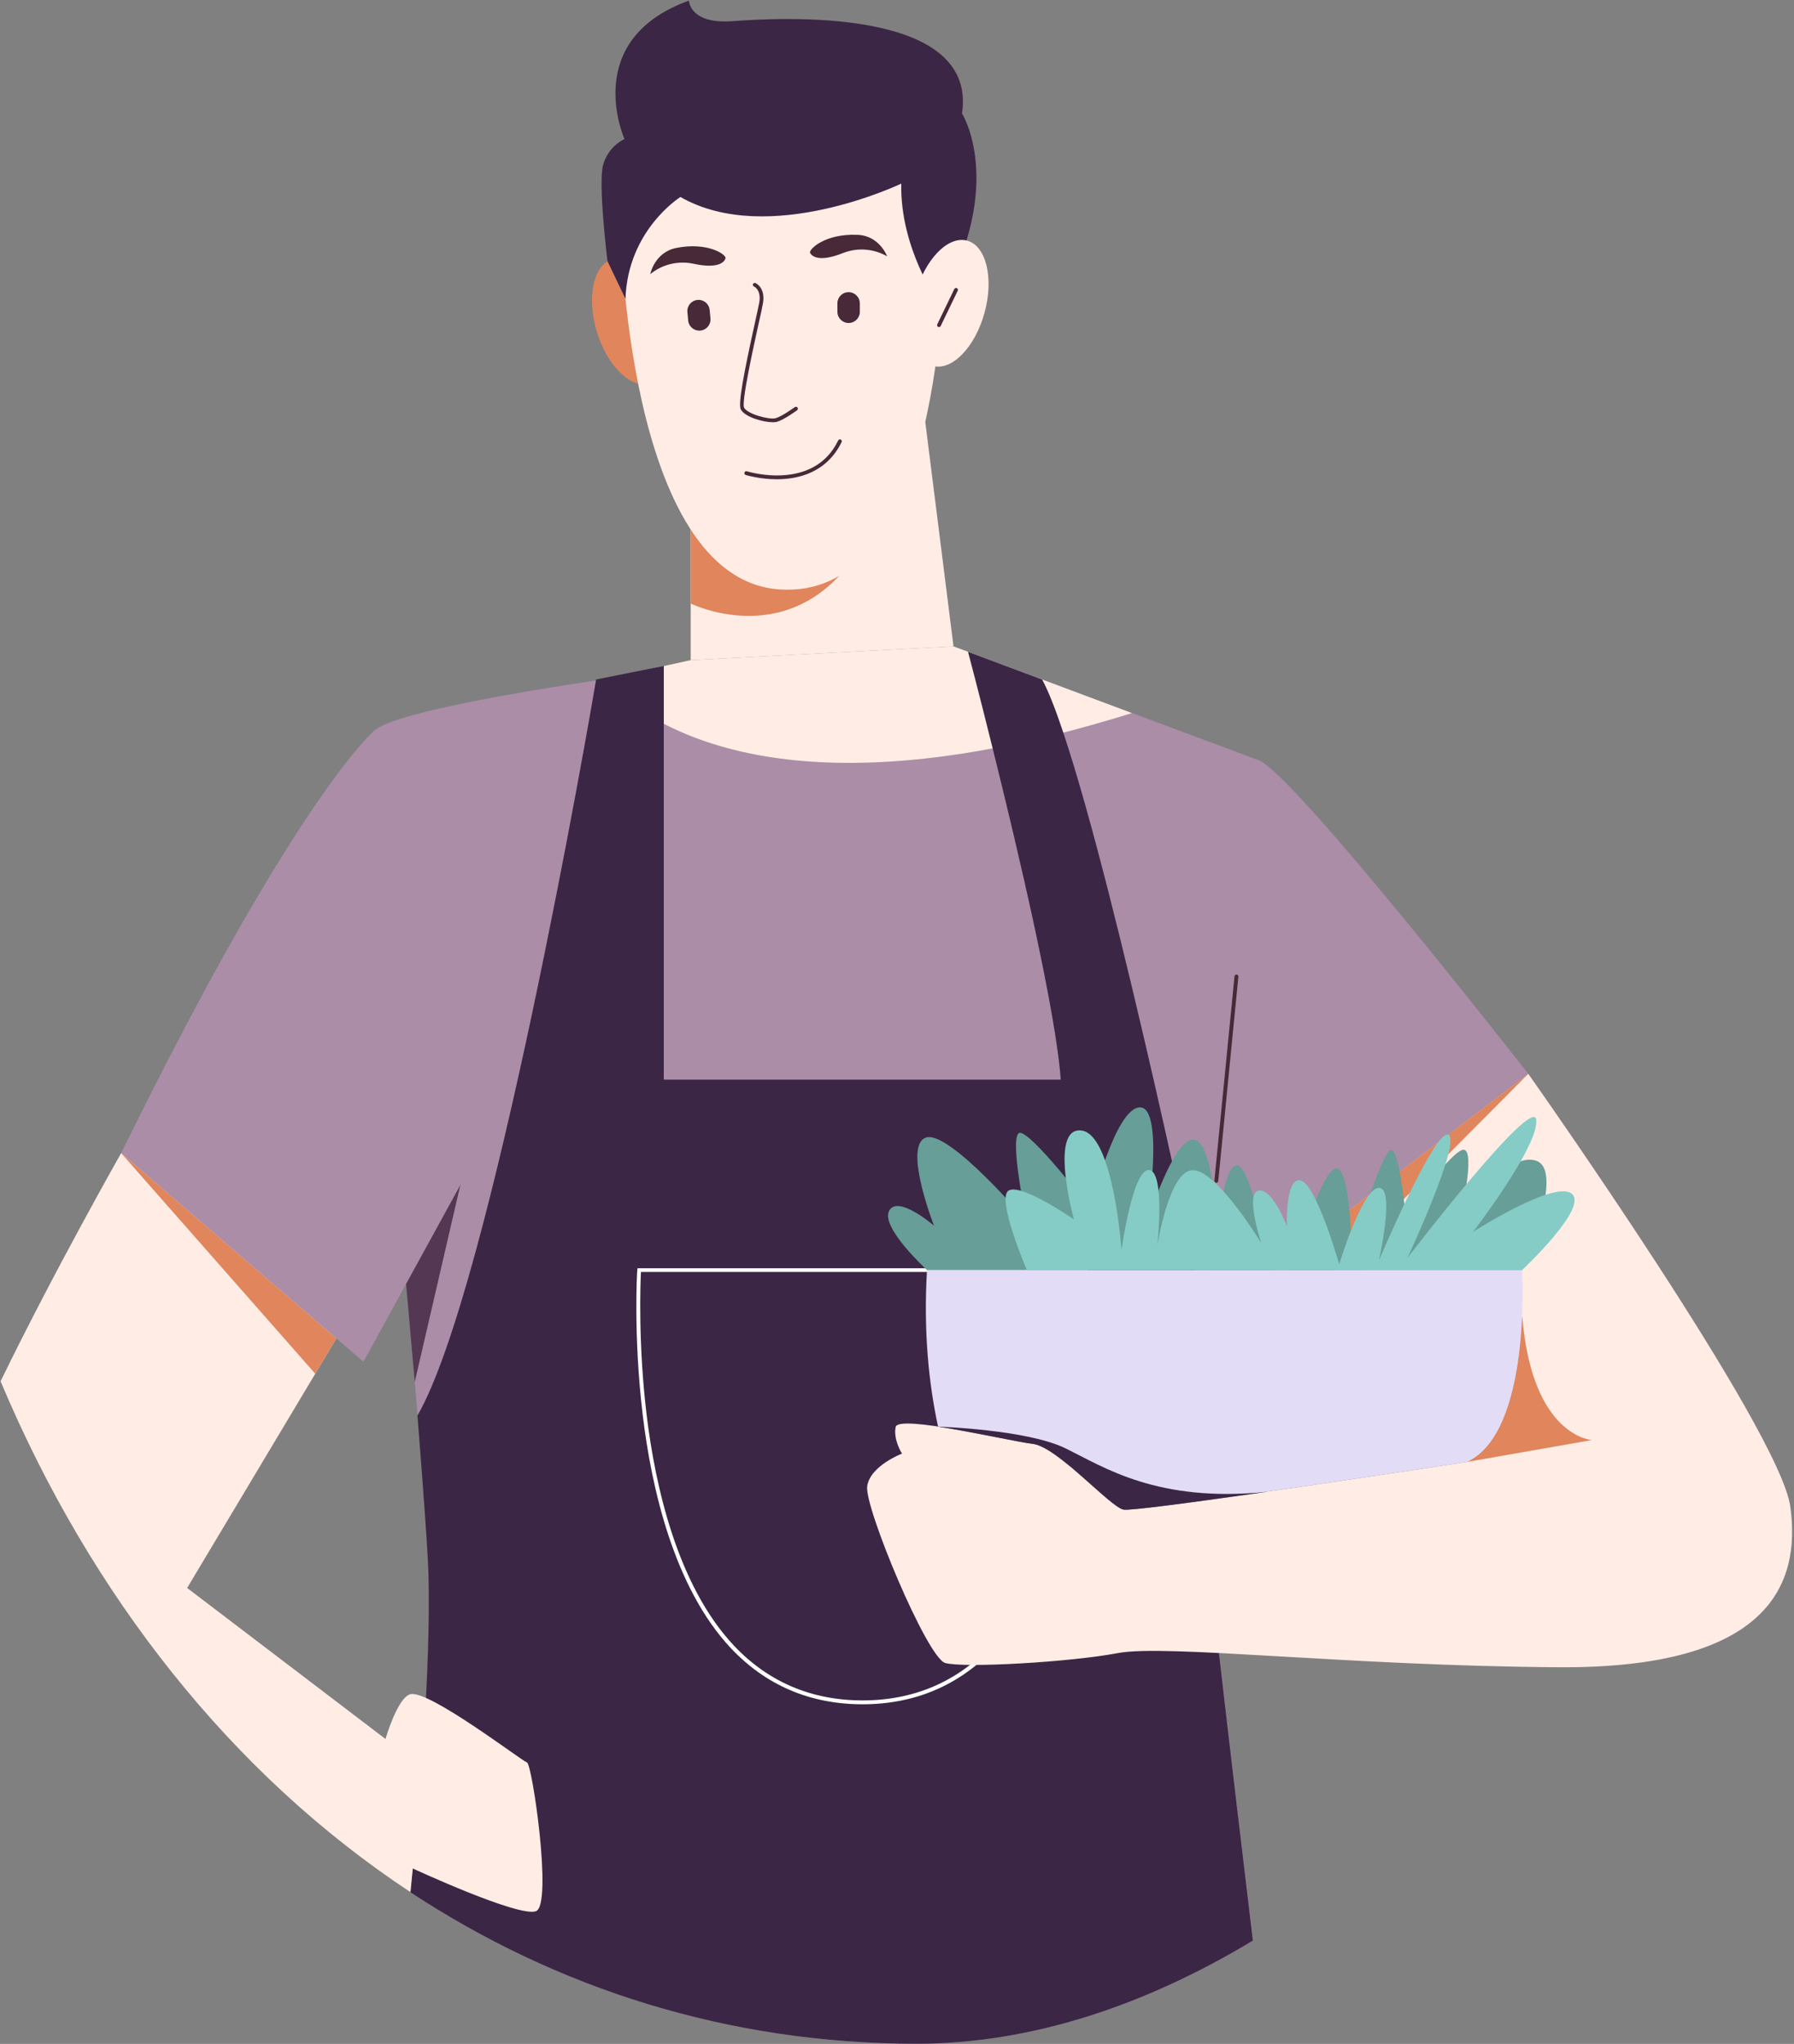 <svg width="309" height="352" viewBox="0 0 309 352" fill="none" xmlns="http://www.w3.org/2000/svg">
  <rect x="0" y="0" width="309" height="352" fill="#808080" stroke="none"/>
  <path d="M159.367 72.654L164.233 111.316L118.967 113.687V85.074L159.367 72.654Z" fill="#FFEDE5" />
  <path
    d="M118.967 103.938C118.967 103.938 147.267 117.994 155.267 73.923L118.967 85.074V103.938Z"
    fill="#E0855C" />
  <path
    d="M111.918 66.028C115.179 65.044 116.379 59.451 114.598 53.537C112.818 47.623 108.731 43.628 105.47 44.612C102.21 45.597 101.01 51.19 102.79 57.104C104.571 63.017 108.657 67.013 111.918 66.028Z"
    fill="#E0855C" />
  <path
    d="M106.866 38.6C106.866 38.6 107.733 99.564 134.166 101.501C160.6 103.437 162.7 54.292 162.866 38.6C163.033 22.909 146.333 18.401 131.4 18.568C116.466 18.735 107.566 26.414 106.866 38.6Z"
    fill="#FFEDE5" />
  <path
    d="M161.733 52.222C161.733 52.222 155 42.874 155.233 31.622C155.233 31.622 132.367 42.607 117.2 33.926C117.2 33.926 108.133 39.569 107.733 51.454L104.633 44.977C104.633 44.977 102.967 31.489 103.9 28.317C104.467 26.414 105.8 24.812 107.567 23.944C107.567 23.944 99.867 6.883 118.667 0.106C118.667 0.106 118.733 4.212 126.233 3.644C133.733 3.077 168.466 0.974 165.7 19.537C165.667 19.503 173.4 31.622 161.733 52.222Z"
    fill="#3B2645" />
  <path
    d="M169.574 53.867C171.209 47.911 169.873 42.349 166.589 41.445C163.305 40.54 159.317 44.635 157.682 50.591C156.046 56.547 157.383 62.108 160.666 63.013C163.95 63.917 167.938 59.823 169.574 53.867Z"
    fill="#FFEDE5" />
  <path
    d="M161.733 56.328C161.7 56.328 161.633 56.328 161.6 56.295C161.433 56.228 161.367 56.028 161.433 55.861L164.367 49.785C164.433 49.618 164.633 49.551 164.8 49.618C164.967 49.685 165.033 49.885 164.967 50.052L162.033 56.128C161.967 56.262 161.867 56.328 161.733 56.328Z"
    fill="#472938" />
  <path
    d="M133.133 72.721C131.5 72.721 128.333 71.853 127.6 70.518C127.1 69.583 128.1 64.341 130.033 55.561C130.367 53.992 130.667 52.756 130.767 52.155C131.167 49.952 129.933 49.351 129.867 49.351C129.7 49.284 129.633 49.084 129.7 48.917C129.767 48.75 129.967 48.683 130.133 48.75C130.2 48.783 131.9 49.551 131.4 52.289C131.3 52.89 131.033 54.125 130.667 55.728C129.767 59.801 127.667 69.349 128.167 70.217C128.767 71.319 132.5 72.321 133.6 72.02C134.7 71.72 136.867 70.117 136.9 70.117C137.033 70.017 137.267 70.05 137.367 70.184C137.467 70.317 137.433 70.551 137.3 70.651C137.2 70.718 135 72.321 133.8 72.654C133.6 72.688 133.4 72.721 133.133 72.721Z"
    fill="#472938" />
  <path
    d="M133.8 82.537C130.8 82.537 128.467 81.802 128.433 81.802C128.267 81.736 128.167 81.569 128.233 81.368C128.3 81.201 128.467 81.101 128.667 81.168C128.767 81.201 140.1 84.707 144.367 75.86C144.433 75.693 144.633 75.626 144.8 75.693C144.967 75.76 145.033 75.96 144.967 76.127C142.4 81.368 137.567 82.537 133.8 82.537Z"
    fill="#472938" />
  <path
    d="M146.167 50.319C147.233 50.319 148.1 51.187 148.1 52.255V53.691C148.1 54.759 147.233 55.627 146.167 55.627C145.1 55.627 144.233 54.759 144.233 53.691V52.255C144.233 51.187 145.066 50.319 146.167 50.319Z"
    fill="#472938" />
  <path
    d="M120.133 51.654C121.2 51.554 122.133 52.322 122.233 53.391L122.367 54.826C122.467 55.895 121.7 56.829 120.633 56.929C119.567 57.03 118.633 56.262 118.533 55.193L118.4 53.758C118.3 52.689 119.067 51.755 120.133 51.654Z"
    fill="#472938" />
  <path
    d="M152.8 44.142C150.467 42.807 147.7 42.607 145.2 43.575C141.033 45.244 139.8 44.109 139.533 43.541C139.267 42.974 142.067 40.203 147.667 40.437C151.5 40.57 152.8 44.142 152.8 44.142Z"
    fill="#472938" />
  <path
    d="M112 47.214C114.067 45.511 116.8 44.877 119.4 45.411C123.8 46.379 124.8 45.077 124.967 44.476C125.133 43.875 121.933 41.605 116.433 42.707C112.7 43.508 112 47.214 112 47.214Z"
    fill="#472938" />
  <path
    d="M216.767 130.914L194.933 122.768C137.967 140.63 113.333 126.674 103.8 117.025C103.8 117.025 69.233 121.9 64.633 125.706C60.033 129.512 73.167 245.731 73.833 271.171C74.267 287.397 72.233 310.968 70.7 325.858C95.9 342.451 125.433 351.967 157.967 351.967C177.733 351.967 197.4 345.323 215.833 334.205C212.733 308.297 206.267 254.177 206 246.398C205.667 236.149 216.767 130.914 216.767 130.914Z"
    fill="#AB8DA8" />
  <path
    d="M118.966 113.687L103.8 117.025C113.333 126.674 137.966 140.63 194.967 122.801L164.233 111.316L118.966 113.687Z"
    fill="#FFEDE5" />
  <path
    d="M207.4 225.598C207.4 225.598 192.633 154.518 183.133 126.14C181.8 122.133 180.566 118.995 179.5 117.025L166.733 112.251C166.733 112.251 168.566 119.129 170.966 128.844C175.433 146.773 181.9 174.317 182.7 185.935H114.333V114.688L102.667 117.025C102.667 117.025 102.666 117.125 102.633 117.292C101.7 122.901 84.6 221.792 71.9 243.794C71.9 243.794 73.666 265.662 73.8 271.171C74.233 287.397 72.2 310.968 70.666 325.858C95.867 342.451 125.4 351.967 157.933 351.967C177.7 351.967 197.366 345.323 215.8 334.205C212.7 308.297 206.233 254.177 205.966 246.398C205.933 243.961 206.5 236.115 207.4 225.598Z"
    fill="#3B2645" />
  <path d="M71.433 238.018L82.7 189.341L68.333 202.862L71.433 238.018Z" fill="#543753" />
  <path
    d="M148.567 293.507C139.533 293.507 131.9 290.235 125.867 283.825C116.067 273.375 112.2 256.214 110.7 243.661C109.067 230.072 109.733 218.821 109.767 218.721L109.8 218.42H187.367L187.4 218.721C187.4 218.821 188.1 230.106 186.467 243.661C184.967 256.214 181.1 273.375 171.3 283.825C165.233 290.235 157.6 293.507 148.567 293.507ZM110.4 219.055C110.3 220.958 109.9 231.341 111.367 243.594C112.867 256.047 116.7 273.041 126.367 283.357C132.267 289.634 139.733 292.839 148.567 292.839C157.4 292.839 164.867 289.634 170.767 283.357C180.433 273.041 184.267 256.047 185.767 243.594C187.233 231.341 186.833 220.958 186.733 219.055H110.4Z"
    fill="white" />
  <path
    d="M64.6 125.706C64.6 125.706 51.367 136.423 20.866 198.589L62.6 234.513L86.6 190.743C86.6 190.743 76.266 123.87 64.6 125.706Z"
    fill="#AB8DA8" />
  <path
    d="M71.1 321.785C71.1 321.785 89.466 330.299 92.333 329.13C95.2 327.962 91.666 303.79 90.766 303.523C89.867 303.256 73.9 291.003 70.7 291.771C68.466 292.305 66.4 299.483 66.4 299.483L32.233 273.475L57.933 230.506L20.866 198.589C20.866 198.589 9.333 218.888 0.1 237.885C15.633 274.81 39.967 305.593 70.7 325.858L71.1 321.785Z"
    fill="#FFEDE5" />
  <path d="M20.866 198.589L57.933 230.506L54.3 236.583L20.866 198.589Z" fill="#E0855C" />
  <path
    d="M216.767 130.914C222.7 132.984 263.2 184.9 263.2 184.9L218.867 218.687C218.867 218.687 202.433 196.051 200.867 184.9C199.3 173.749 204.767 126.741 216.767 130.914Z"
    fill="#AB8DA8" />
  <path
    d="M263.233 184.934C263.233 184.934 306.533 246.165 308.367 259.486C310.2 272.807 304.733 287.364 268.466 287.13C232.2 286.896 200.766 283.123 192.533 284.693C184.3 286.262 165.933 287.297 162.8 286.395C159.666 285.494 148.833 259.486 149.366 255.947C149.9 252.408 155.366 250.338 155.366 250.338C155.366 250.338 153.833 248.001 154.266 245.764C154.7 243.527 173.7 248.168 177.866 248.635C182.033 249.103 191.133 259.419 193.466 259.953C195.8 260.487 252.666 251.773 252.666 251.773L220.9 217.152L263.233 184.934Z"
    fill="#FFEDE5" />
  <path d="M263.233 184.934L220.9 217.152L225.833 222.56L263.233 184.934Z" fill="#E0855C" />
  <path
    d="M252.667 251.773L274.2 248.001C274.2 248.001 263.9 247.467 262.2 226.767L252.667 251.773Z"
    fill="#E0855C" />
  <path
    d="M262.166 218.721H159.666C159.033 229.404 160 238.385 161.566 245.664C167.533 246.565 175.4 248.335 177.9 248.635C182.066 249.102 191.166 259.452 193.5 259.953C195.833 260.454 252.666 251.773 252.666 251.773C263.866 246.665 262.166 218.721 262.166 218.721Z"
    fill="#E3DCF7" />
  <path
    d="M183.533 249.436C176.866 246.165 161.566 245.697 161.566 245.697C167.533 246.599 175.4 248.368 177.9 248.669C182.066 249.136 191.166 259.486 193.5 259.987C194.533 260.22 205.8 258.684 218.266 256.915C199.333 258.851 190.166 252.675 183.533 249.436Z"
    fill="#3B2645" />
  <path
    d="M159.667 218.721C159.667 218.721 151.667 211.409 153.133 208.538C154.6 205.667 160.866 211.075 160.866 211.075C160.866 211.075 155.5 197.32 159.467 195.918C163.433 194.516 176.8 210.274 176.8 210.274C176.8 210.274 173.767 195.717 175.567 195.116C177.367 194.515 187.833 208.171 187.833 208.171C187.833 208.171 192 190.776 196.333 190.709C200.667 190.643 197.567 210.608 197.567 210.608C197.567 210.608 202.267 195.283 205.833 196.318C209.4 197.353 209.733 213.746 209.733 213.746C209.733 213.746 210.367 201.193 212.933 200.692C215.5 200.191 218.867 218.721 218.867 218.721H159.667Z"
    fill="#679E97" />
  <path
    d="M222.333 218.721C222.333 218.721 227.566 201.46 230.1 201.226C232.633 200.992 232.8 215.482 232.8 215.482C232.8 215.482 237.933 198.489 239.5 198.054C241.066 197.62 242.1 209.372 242.1 209.372C242.1 209.372 250.3 197.587 252.2 198.021C254.1 198.455 251.6 209.372 251.6 209.372C251.6 209.372 259.433 198.221 264.567 199.891C269.7 201.56 262.233 218.687 262.233 218.687L222.333 218.721Z"
    fill="#679E97" />
  <path
    d="M262.167 218.721C262.167 218.721 273.733 207.937 270.7 205.566C267.667 203.196 253.733 212.144 253.733 212.144C253.733 212.144 265.133 197.287 264.6 192.846C264.067 188.406 242.433 216.617 242.433 216.617C242.433 216.617 251.8 196.485 249.467 195.417C247.133 194.349 237.5 217.085 237.5 217.085C237.5 217.085 240.367 204.498 237.5 204.565C234.633 204.632 230.667 217.719 230.667 217.719C230.667 217.719 226.7 203.83 224 203.296C221.3 202.762 221.667 211.209 221.667 211.209C221.667 211.209 219.233 204.665 216.8 205.032C214.367 205.4 217.233 214.08 217.233 214.08C217.233 214.08 209.767 201.727 205.567 201.527C201.367 201.326 199.333 214.547 199.333 214.547C199.333 214.547 200.733 201.827 197.933 201.493C195.133 201.159 193.167 215.249 193.167 215.249C193.167 215.249 191.767 195.217 186.2 194.682C180.633 194.148 184.967 210.007 184.967 210.007C184.967 210.007 175.933 203.73 173.733 205.032C171.533 206.334 176.867 218.721 176.867 218.721H262.167Z"
    fill="#85CCC6" />
  <path
    d="M209.5 203.697C209.467 203.697 209.467 203.697 209.5 203.697C209.3 203.663 209.167 203.53 209.167 203.33L212.633 168.14C212.667 167.973 212.8 167.806 213 167.84C213.167 167.873 213.333 168.007 213.3 168.207L209.833 203.396C209.8 203.563 209.667 203.697 209.5 203.697Z"
    fill="#472938" />
</svg>  